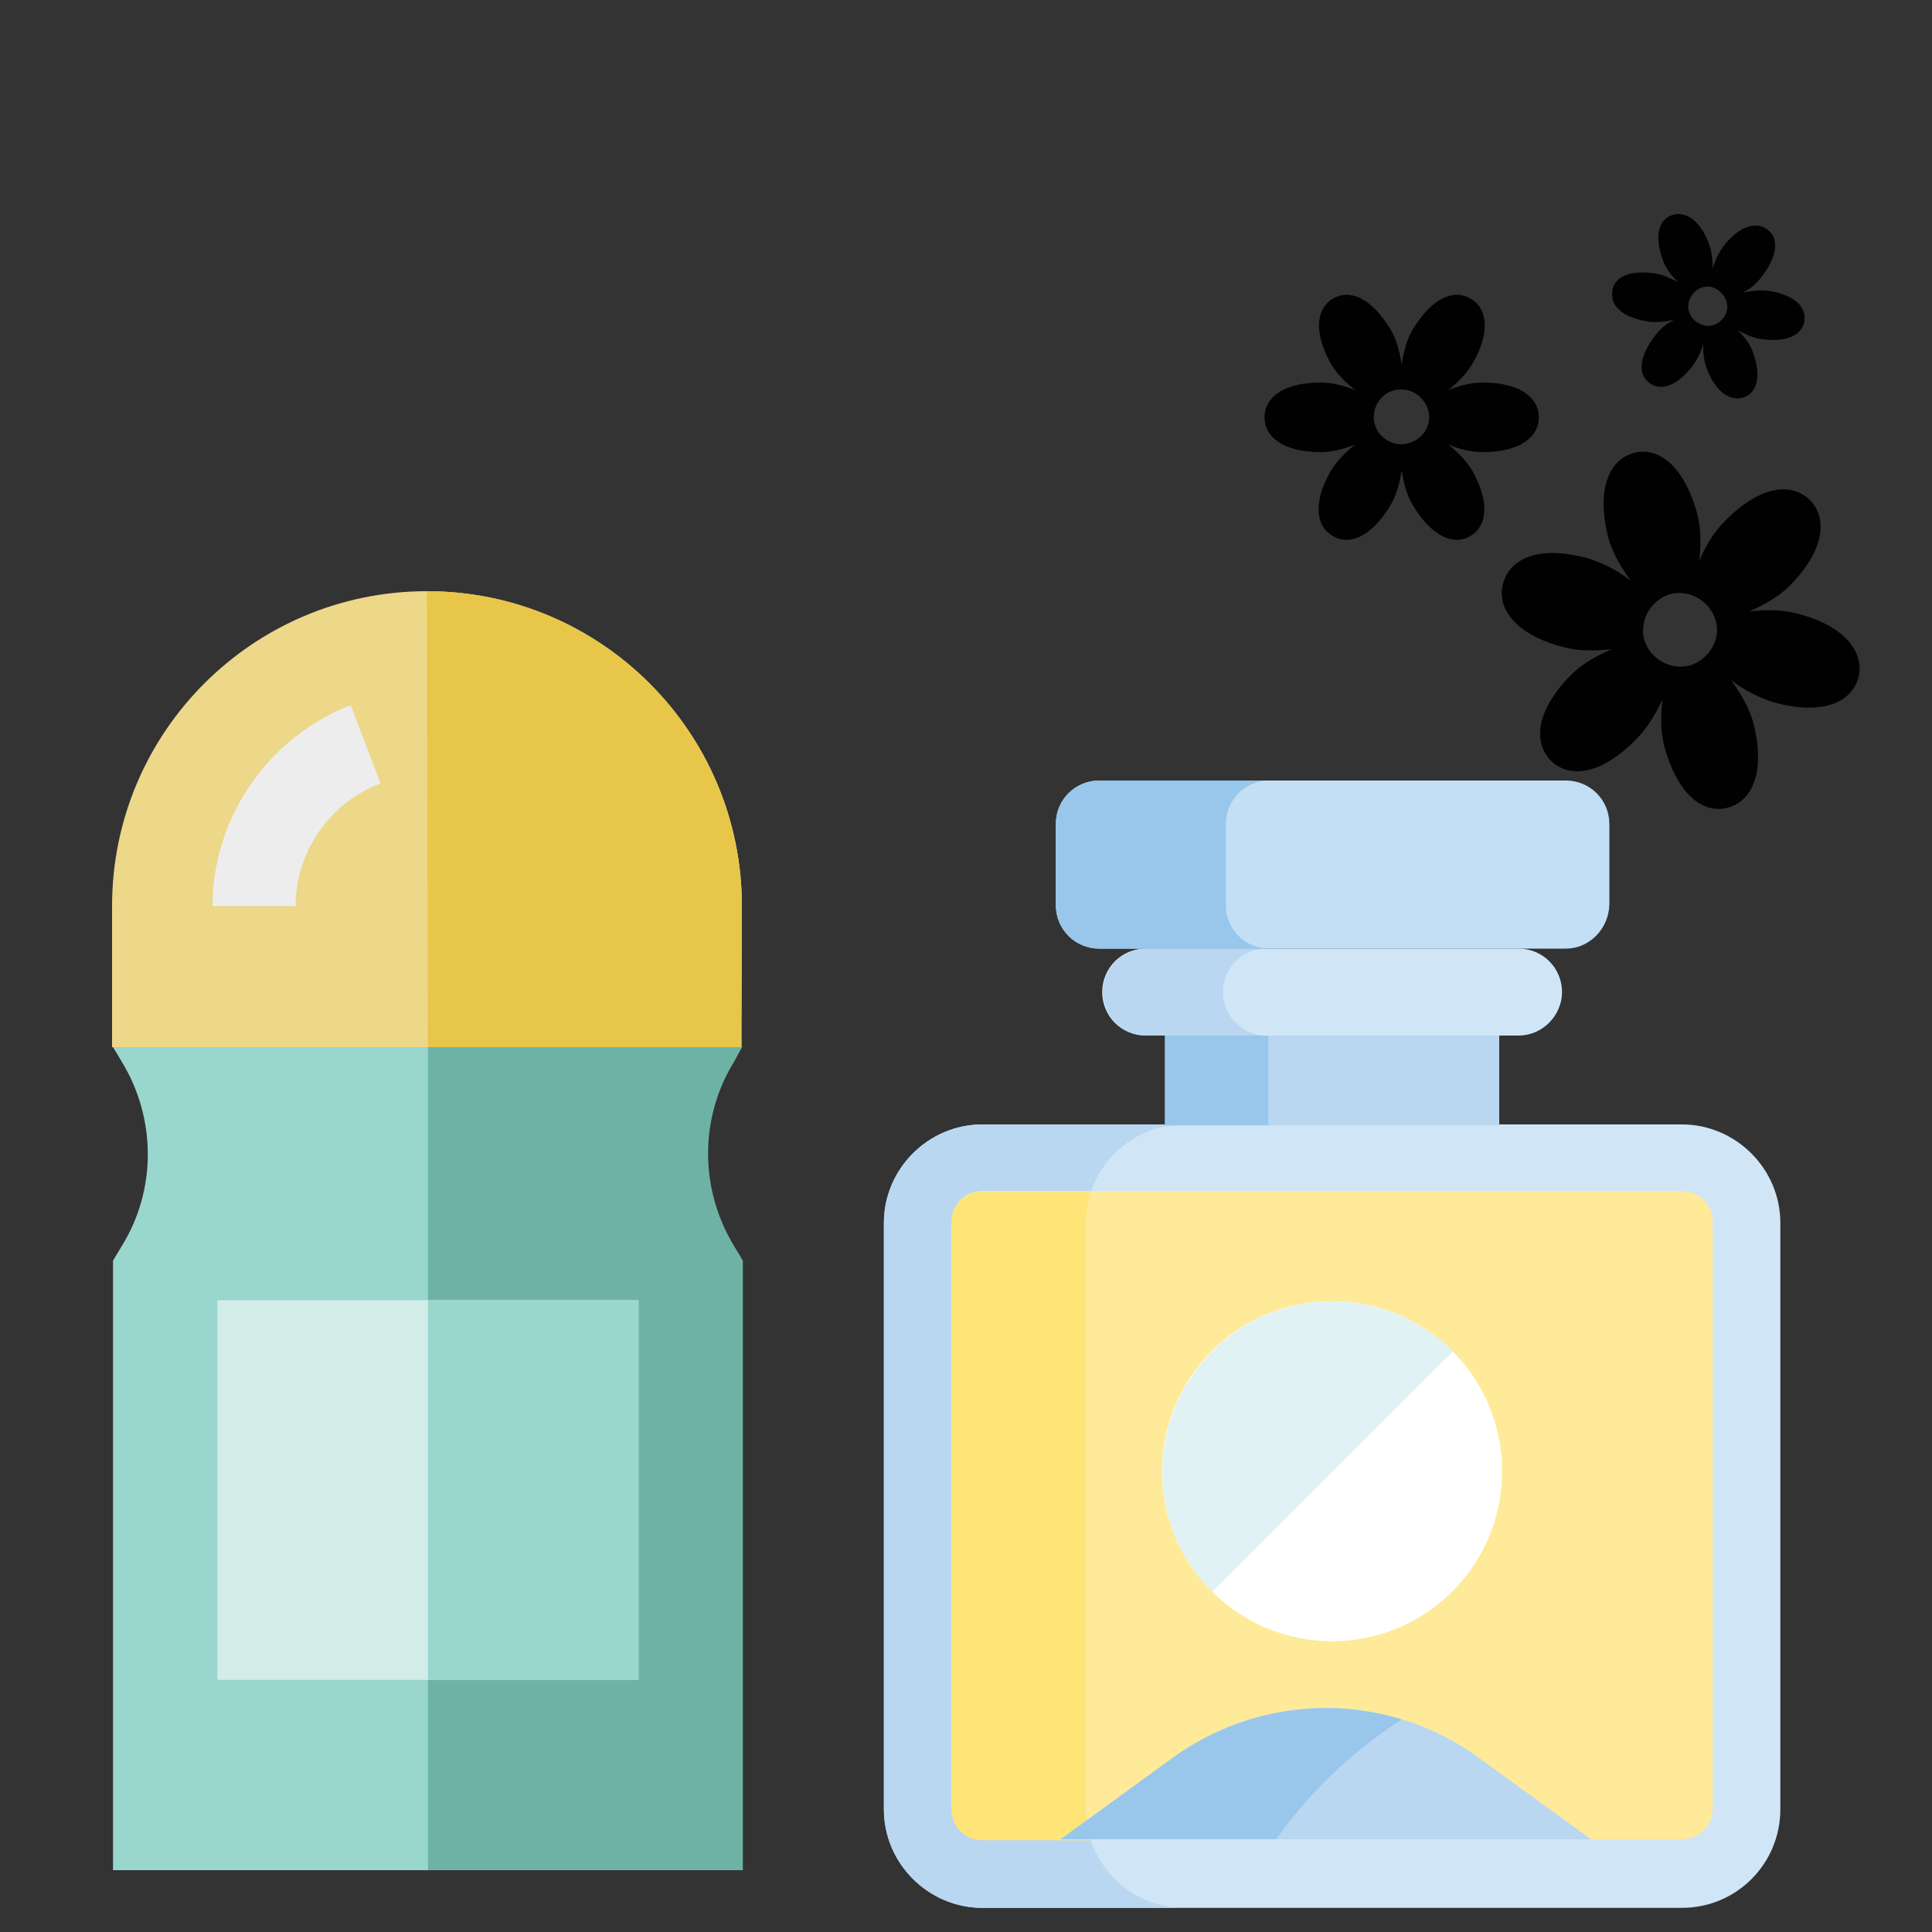 <?xml version="1.0" encoding="utf-8"?>
<!-- Generator: Adobe Illustrator 19.2.0, SVG Export Plug-In . SVG Version: 6.00 Build 0)  -->
<svg version="1.1" id="Layer_1" xmlns="http://www.w3.org/2000/svg" xmlns:xlink="http://www.w3.org/1999/xlink" x="0px" y="0px"
	 viewBox="0 0 200 200" style="enable-background:new 0 0 200 200;" xml:space="preserve">
<rect x="0" y="0" width="200" height="200" fill="#333333" stroke="none"/>
<style type="text/css">
	.st0{fill:#D0E6F7;}
	.st1{fill:#BAD7F1;}
	.st2{fill:#98C7EB;}
	.st3{fill:#C3DFF5;}
	.st4{fill:#FEEA99;}
	.st5{fill:#FFE478;}
	.st6{fill:#FFFFFF;}
	.st7{fill:#E1F2F4;}
	.st8{fill:#010101;}
	.st9{fill:#99D6CE;}
	.st10{fill:#6EB2A6;}
	.st11{fill:#EDD788;}
	.st12{fill:#E7C64A;}
	.st13{fill:#EEEDEE;}
	.st14{fill:#D2ECE7;}
</style>
<g id="Layer_26">
	<path class="st0" d="M174.1,197.5h-72.4c-5.6,0-10.2-4.6-10.2-10.2v-60.7c0-5.6,4.6-10.2,10.2-10.2h72.4c5.6,0,10.2,4.6,10.2,10.2
		v60.7C184.3,192.9,179.8,197.5,174.1,197.5z"/>
	<g>
		<path class="st1" d="M112.4,187.3v-60.7c0-5.6,4.6-10.2,10.2-10.2h-20.9c-5.6,0-10.2,4.6-10.2,10.2v60.7c0,5.6,4.6,10.2,10.2,10.2
			h20.9C117,197.5,112.4,192.9,112.4,187.3z"/>
		<rect x="120.6" y="107.2" class="st1" width="34.6" height="9.3"/>
	</g>
	<rect x="120.6" y="107.2" class="st2" width="10.7" height="9.3"/>
	<path class="st0" d="M157.2,107.2h-38.6c-2.5,0-4.5-2-4.5-4.5l0,0c0-2.5,2-4.5,4.5-4.5h38.6c2.5,0,4.5,2,4.5,4.5l0,0
		C161.7,105.1,159.7,107.2,157.2,107.2z"/>
	<path class="st1" d="M126.6,102.7c0-2.5,2-4.5,4.5-4.5h-12.4c-2.5,0-4.5,2-4.5,4.5s2,4.5,4.5,4.5H131
		C128.6,107.2,126.6,105.1,126.6,102.7z"/>
	<path class="st3" d="M162.1,98.2h-48.3c-2.5,0-4.5-2-4.5-4.5v-8.4c0-2.5,2-4.5,4.5-4.5h48.3c2.5,0,4.5,2,4.5,4.5v8.4
		C166.5,96.2,164.5,98.2,162.1,98.2z"/>
	<path class="st2" d="M126.9,93.7v-8.4c0-2.5,2-4.5,4.5-4.5h-17.6c-2.5,0-4.5,2-4.5,4.5v8.4c0,2.5,2,4.5,4.5,4.5h17.6
		C128.9,98.2,126.9,96.2,126.9,93.7z"/>
	<path class="st4" d="M101.7,190.4c-1.8,0-3.2-1.4-3.2-3.2v-60.7c0-1.8,1.4-3.2,3.2-3.2h72.4c1.8,0,3.2,1.4,3.2,3.2v60.7
		c0,1.8-1.4,3.2-3.2,3.2H101.7z"/>
	<path class="st5" d="M112.9,123.4h-11.2c-1.8,0-3.2,1.4-3.2,3.2v60.7c0,1.8,1.4,3.2,3.2,3.2h11.2c-0.3-1-0.5-2.1-0.5-3.2v-60.7
		C112.4,125.5,112.6,124.4,112.9,123.4z"/>
	<path class="st1" d="M109.8,190.4h54.9l-11.7-8.5c-9.4-6.8-22.1-6.8-31.5,0L109.8,190.4z"/>
	<circle class="st6" cx="137.9" cy="152.3" r="17.6"/>
	<path class="st2" d="M132.1,190.4c4.2-5.9,9-9.8,13-12.4c-7.9-2.4-16.6-1.1-23.6,3.9l-11.7,8.5H132.1z"/>
	<path class="st7" d="M125.5,139.9c-6.9,6.9-6.9,18,0,24.9l24.9-24.9C143.5,133,132.3,133,125.5,139.9z"/>
	<g>
		<g>
			<path class="st8" d="M153.5,39.6c-1.2,0-2.4,0.3-3.6,0.8c1-0.8,1.9-1.7,2.5-2.7c2-3.4,1.5-5.9-0.2-6.8c-1.7-1-4-0.1-6,3.3
				c-0.6,1-0.9,2.3-1.1,3.5c-0.2-1.2-0.5-2.5-1.1-3.5c-2-3.4-4.3-4.3-6-3.3s-2.1,3.4-0.2,6.8c0.6,1,1.5,1.9,2.5,2.7
				c-1.2-0.5-2.4-0.8-3.6-0.8c-3.9,0-5.8,1.6-5.8,3.6s1.9,3.6,5.8,3.6c1.2,0,2.4-0.3,3.6-0.8c-1,0.8-1.9,1.7-2.5,2.7
				c-2,3.4-1.5,5.9,0.2,6.8c1.7,1,4,0.1,6-3.3c0.6-1,0.9-2.3,1.1-3.5c0.2,1.2,0.5,2.5,1.1,3.5c2,3.4,4.3,4.3,6,3.3s2.1-3.4,0.2-6.8
				c-0.6-1-1.5-1.9-2.5-2.7c1.1,0.5,2.4,0.8,3.6,0.8c3.9,0,5.8-1.6,5.8-3.6C159.3,41.2,157.4,39.6,153.5,39.6z M146.5,45.6
				c-1.4,0.8-3.1,0.3-3.9-1c-0.8-1.4-0.3-3.1,1-3.9c1.4-0.8,3.1-0.3,3.9,1C148.4,43.1,147.9,44.8,146.5,45.6z"/>
			<path class="st8" d="M186,63.5c-1.5-0.4-3.3-0.4-4.9-0.2c1.5-0.7,3-1.5,4.1-2.6c3.7-3.7,4-7,2.2-8.9c-1.9-1.9-5.2-1.6-8.9,2.2
				c-1.1,1.1-2,2.6-2.6,4.1c0.2-1.6,0.2-3.4-0.2-4.9c-1.4-5.1-4.1-7-6.6-6.3s-3.9,3.7-2.6,8.8c0.4,1.5,1.3,3,2.3,4.4
				c-1.3-1-2.8-1.8-4.4-2.3c-5.1-1.4-8.1,0-8.8,2.6c-0.7,2.5,1.2,5.3,6.3,6.6c1.5,0.4,3.3,0.4,4.9,0.2c-1.5,0.7-3,1.5-4.1,2.6
				c-3.7,3.7-4,7-2.2,8.9c1.9,1.9,5.2,1.6,8.9-2.2c1.1-1.1,2-2.6,2.7-4.1c-0.2,1.6-0.2,3.4,0.2,4.9c1.4,5.1,4.1,7,6.6,6.3
				s3.9-3.7,2.6-8.8c-0.4-1.5-1.3-3-2.3-4.4c1.3,1,2.8,1.8,4.4,2.3c5.1,1.4,8.1,0,8.8-2.6C193,67.6,191.1,64.8,186,63.5z
				 M174.9,68.9c-2,0.5-4.1-0.7-4.7-2.7c-0.5-2,0.7-4.1,2.7-4.7c2-0.5,4.1,0.7,4.7,2.7C178.2,66.2,176.9,68.3,174.9,68.9z"/>
			<path class="st8" d="M178.4,25.5c-0.5,0.7-0.9,1.5-1.1,2.3c0-0.9-0.1-1.8-0.4-2.6c-1-2.6-2.6-3.4-3.9-2.9
				c-1.3,0.5-1.8,2.2-0.8,4.8c0.3,0.8,0.9,1.5,1.5,2.1c-0.8-0.4-1.6-0.8-2.4-0.9c-2.8-0.4-4.3,0.5-4.4,1.9c-0.2,1.4,1,2.7,3.8,3.1
				c0.8,0.1,1.7,0,2.6-0.2c-0.8,0.4-1.5,1-2,1.7c-1.7,2.2-1.7,4-0.6,4.8c1.1,0.9,2.8,0.5,4.5-1.7c0.5-0.7,0.9-1.5,1.1-2.3
				c0,0.9,0.1,1.8,0.4,2.6c1,2.6,2.6,3.4,3.9,2.9c1.3-0.5,1.8-2.2,0.8-4.8c-0.3-0.8-0.9-1.5-1.5-2.1c0.8,0.4,1.6,0.8,2.4,0.9
				c2.8,0.4,4.3-0.5,4.5-1.9c0.2-1.4-1-2.7-3.8-3.1c-0.8-0.1-1.7,0-2.6,0.2c0.8-0.4,1.5-1,2-1.7c1.7-2.2,1.7-4,0.6-4.8
				C181.9,22.9,180.1,23.3,178.4,25.5z M178.8,32c-0.2,1.1-1.2,1.9-2.3,1.7s-1.9-1.2-1.7-2.3c0.2-1.1,1.2-1.9,2.3-1.7
				C178.1,29.9,178.9,30.9,178.8,32z"/>
		</g>
	</g>
</g>
<g id="Layer_27">
	<path class="st9" d="M76.8,108.4V93.8H11.7v14.6l0.9,1.5c3.6,5.9,3.6,13.3,0,19.1l-0.9,1.5v63.1h65.1v-63.1l-0.9-1.5
		c-3.6-5.9-3.6-13.3,0-19.1L76.8,108.4z"/>
	<path class="st10" d="M76.8,108.4V93.8H44.3v99.8h32.6v-63.1L76,129c-3.6-5.9-3.6-13.3,0-19.1L76.8,108.4z"/>
	<path class="st11" d="M76.8,93.8c0-18-14.6-32.6-32.6-32.6l0,0c-18,0-32.6,14.6-32.6,32.6v14.6h65.1L76.8,93.8L76.8,93.8z"/>
	<path class="st12" d="M76.8,93.8c0-18-14.6-32.6-32.6-32.6l0,0c0,7.3,0.1,47.2,0.1,47.2h32.4L76.8,93.8L76.8,93.8z"/>
	<path class="st13" d="M30.6,93.8H22c0-9.2,5.8-17.5,14.3-20.8l3.1,8.1C34.1,83.1,30.6,88.2,30.6,93.8z"/>
	<rect x="22.5" y="134.6" class="st14" width="43.6" height="39.3"/>
	<rect x="44.3" y="134.6" class="st9" width="21.8" height="39.3"/>
</g>
</svg>
